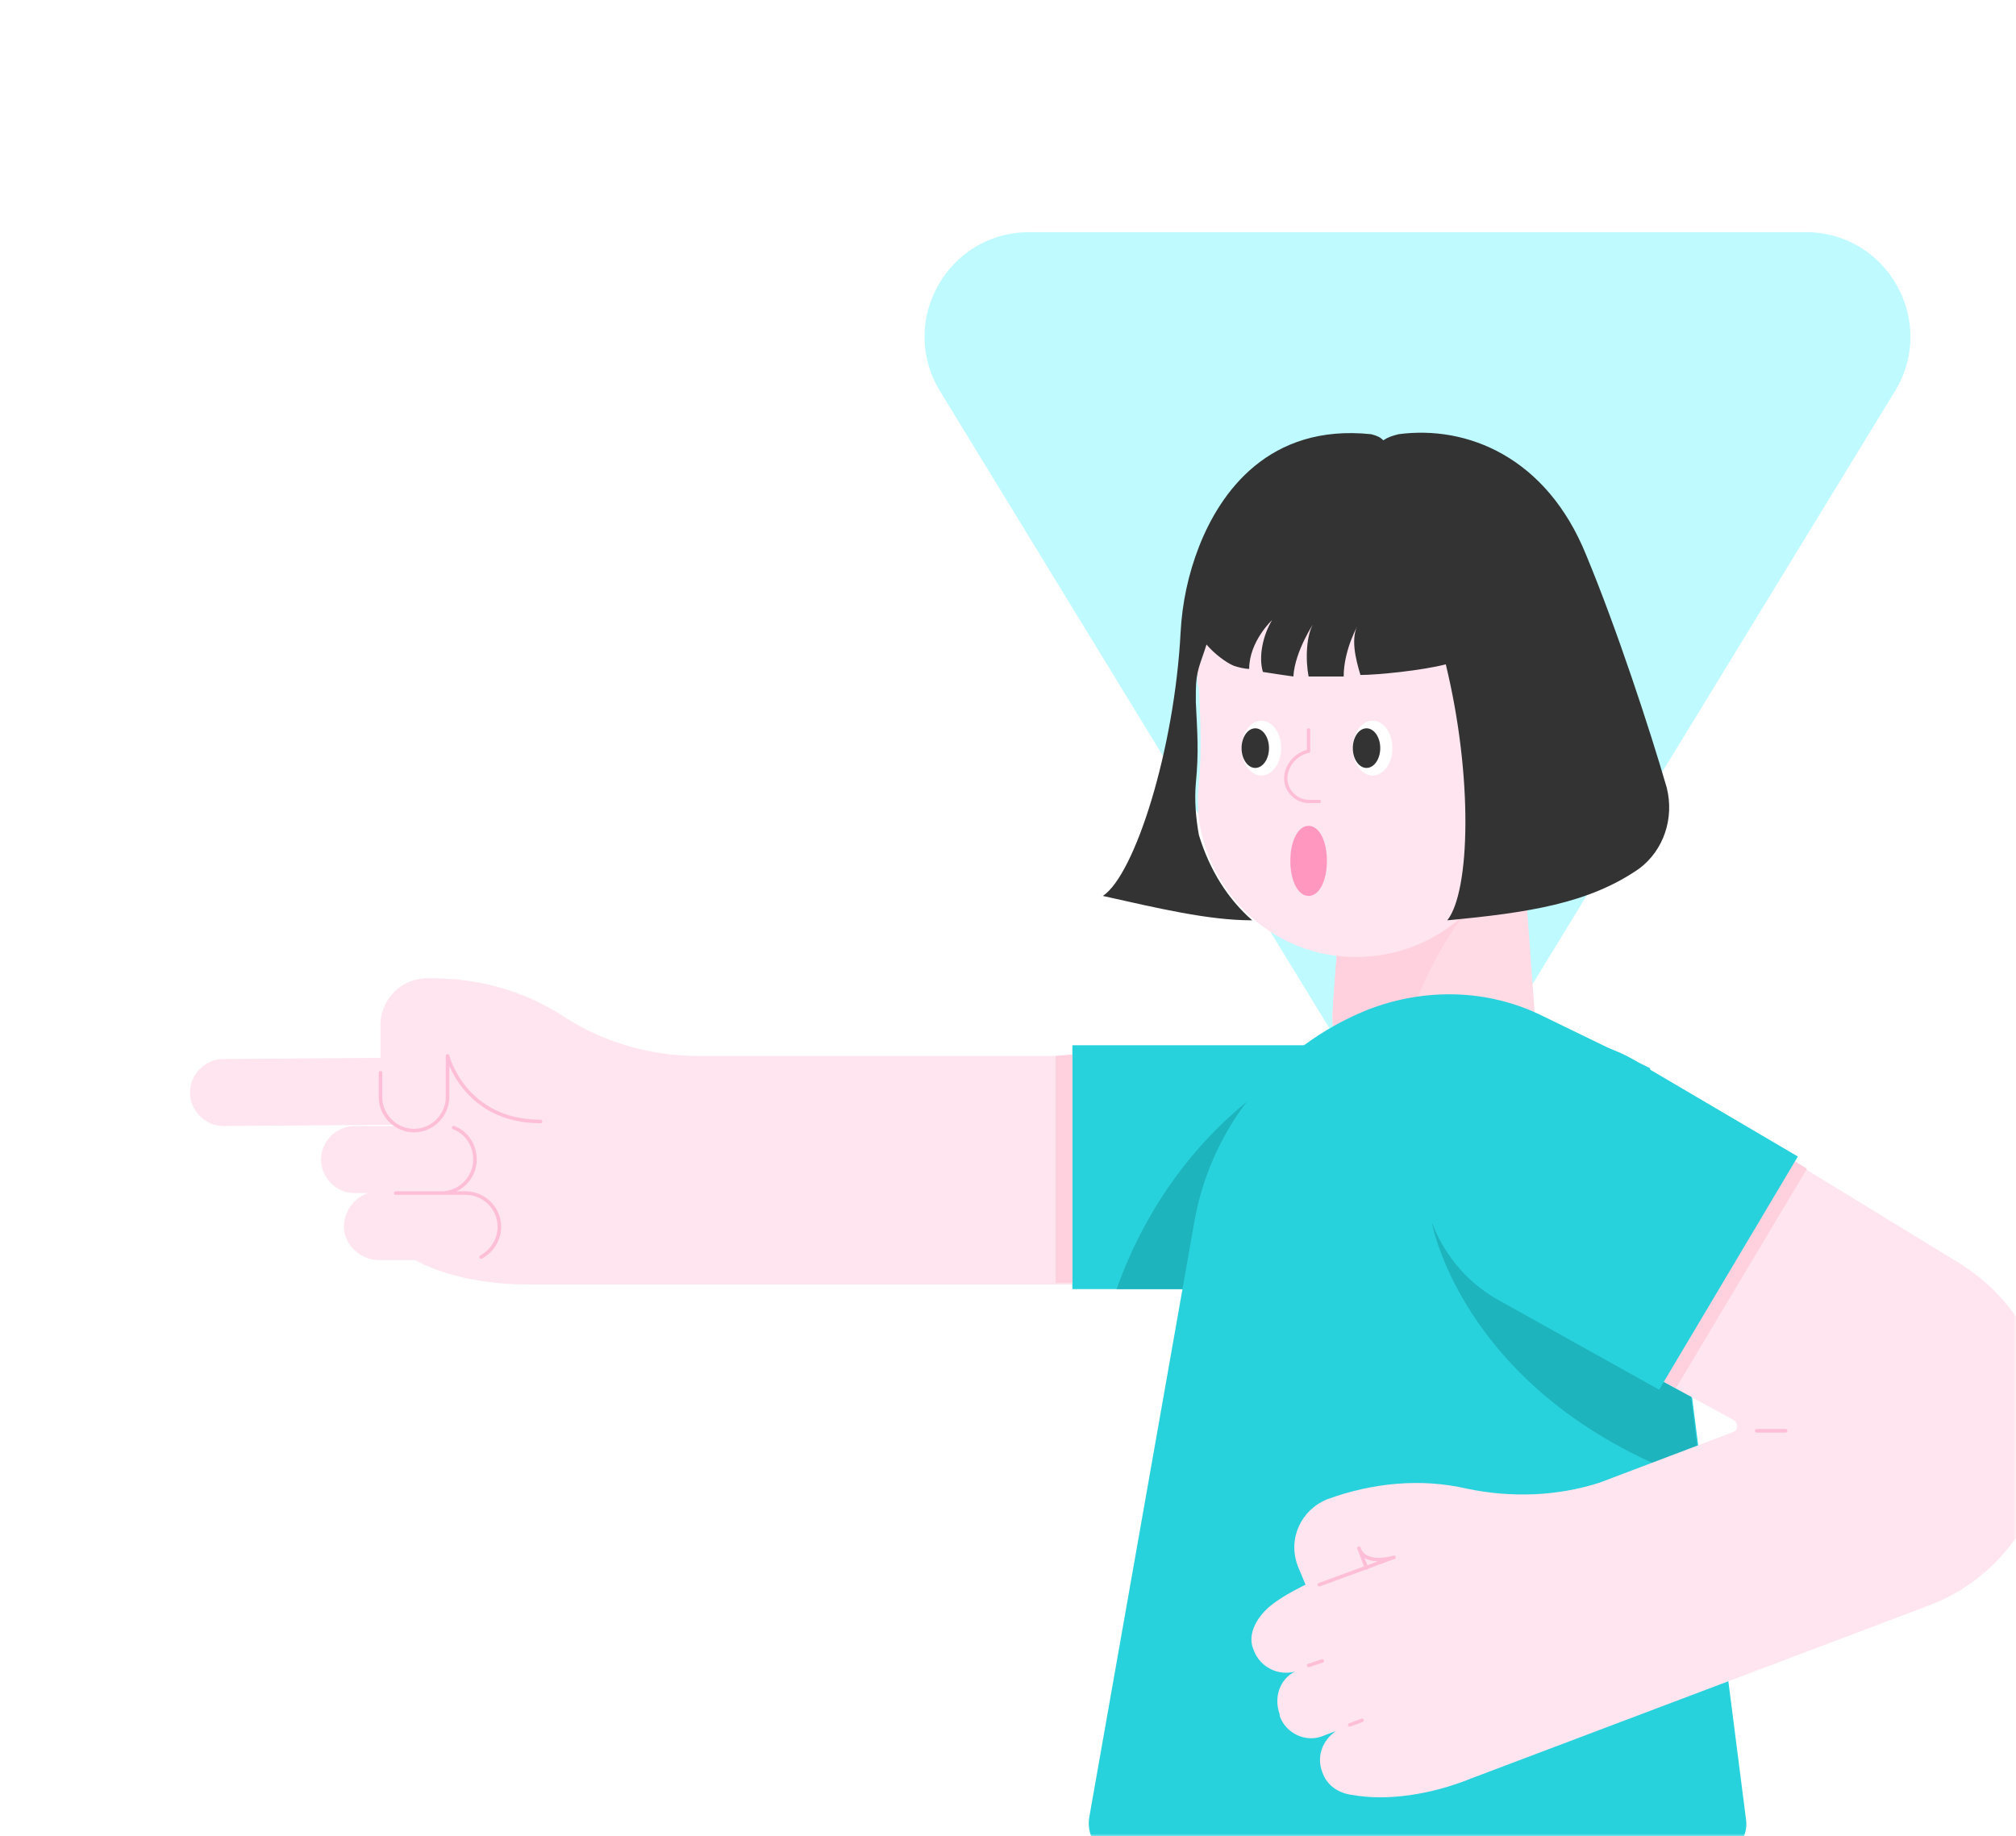 <svg width="382" height="348" viewBox="0 0 382 348" fill="none" xmlns="http://www.w3.org/2000/svg">
<mask id="mask0" mask-type="alpha" maskUnits="userSpaceOnUse" x="0" y="0" width="382" height="348">
<path d="M382 348L3.05176e-05 348L2.19259e-06 24C1.03382e-06 10.745 10.745 2.02057e-06 24 8.61793e-07L358 -2.83374e-05C371.255 -2.94962e-05 382 10.745 382 24L382 348Z" fill="#F06E8C"/>
</mask>
<g mask="url(#mask0)">
<g filter="url(#filter0_d)">
<path d="M251.698 190.526C259.418 203.158 277.763 203.158 285.482 190.526L359.064 70.119C367.126 56.928 357.632 40 342.173 40L195.008 40C179.549 40 170.055 56.928 178.116 70.119L251.698 190.526Z" fill="#BEFAFF"/>
<path d="M287.814 147.012H255.471L252.583 186.574C251.139 197.837 260.091 199.569 271.642 199.569C283.193 199.569 291.857 197.837 290.701 186.574L287.814 147.012Z" fill="#FFDBE5"/>
<path d="M280.594 166.071C274.53 170.981 266.155 187.152 264.423 199.281C257.781 198.414 253.16 196.104 252.583 189.462C252.583 188.307 252.583 187.152 252.583 186.575C252.583 186.575 252.583 186.575 252.583 186.286L254.027 166.938L280.594 166.071Z" fill="#FFD0DD"/>
<path d="M226.882 124.488C226.882 103.407 244.497 86.369 265.578 87.524C284.348 88.39 299.942 103.984 300.809 122.755C301.097 131.418 298.498 139.504 293.878 145.857C289.835 151.633 286.081 157.697 282.327 163.472C276.262 173.002 265 178.778 252.583 177.045C240.454 175.312 230.636 166.071 227.748 154.232C226.882 150.766 226.882 147.59 227.17 144.413C227.748 138.349 227.459 132.284 227.17 126.22C226.882 125.931 226.882 125.065 226.882 124.488Z" fill="#FFE5EF"/>
<path d="M260.091 142.969C262.164 142.969 263.845 140.642 263.845 137.771C263.845 134.9 262.164 132.573 260.091 132.573C258.018 132.573 256.337 134.9 256.337 137.771C256.337 140.642 258.018 142.969 260.091 142.969Z" fill="white"/>
<path d="M258.936 141.525C260.371 141.525 261.535 139.844 261.535 137.771C261.535 135.698 260.371 134.017 258.936 134.017C257.5 134.017 256.337 135.698 256.337 137.771C256.337 139.844 257.5 141.525 258.936 141.525Z" fill="#333333"/>
<path d="M239.01 142.969C241.084 142.969 242.764 140.642 242.764 137.771C242.764 134.9 241.084 132.573 239.01 132.573C236.937 132.573 235.256 134.9 235.256 137.771C235.256 140.642 236.937 142.969 239.01 142.969Z" fill="white"/>
<path d="M237.855 141.525C239.29 141.525 240.454 139.844 240.454 137.771C240.454 135.698 239.29 134.017 237.855 134.017C236.42 134.017 235.256 135.698 235.256 137.771C235.256 139.844 236.42 141.525 237.855 141.525Z" fill="#333333"/>
<path d="M237.278 170.403C228.903 170.403 219.373 168.092 208.977 165.782C215.042 161.739 222.55 138.06 223.705 115.824C223.994 110.337 225.149 104.85 227.17 99.652C231.213 89.256 240.454 76.261 259.802 78.283C260.957 78.572 261.535 78.86 262.112 79.438C262.979 78.86 263.845 78.572 265 78.283C277.995 76.55 293.012 82.614 300.52 101.096C306.295 114.957 312.648 134.306 315.825 145.279C317.269 151.055 315.248 157.119 310.627 160.584C301.097 167.226 289.546 168.959 274.241 170.403C278.573 164.916 279.15 143.258 273.952 121.888C269.62 123.043 260.957 123.91 257.781 123.91C256.914 121.022 255.759 116.69 257.492 114.091C257.492 114.091 254.604 119 254.604 124.198C252.294 124.198 250.272 124.198 247.962 124.198C247.385 121.311 247.385 116.113 249.117 113.802C249.117 113.802 245.363 119.289 245.074 124.198C243.053 123.91 241.032 123.621 239.299 123.332C238.433 120.444 239.299 116.401 241.032 113.514C241.032 113.514 236.7 117.556 236.7 122.754C235.834 122.754 234.679 122.466 233.812 122.177C232.369 121.599 230.058 119.867 228.614 118.134C227.459 121.888 226.593 123.043 226.593 127.086C226.593 127.664 226.593 128.53 226.593 129.108C226.882 135.172 227.171 138.348 226.593 144.413C226.304 147.589 226.593 151.055 227.17 154.231C229.192 160.873 232.657 166.36 237.278 170.403Z" fill="#333333"/>
<path d="M247.962 152.498C245.941 152.498 244.497 155.386 244.497 159.14C244.497 162.894 245.941 165.782 247.962 165.782C249.984 165.782 251.428 162.894 251.428 159.14C251.428 155.386 249.984 152.498 247.962 152.498Z" fill="#FF97BF"/>
<path d="M249.984 147.878H247.962C245.652 147.878 243.63 145.857 243.63 143.547C243.63 141.237 245.363 138.926 247.962 138.349V134.306" stroke="#FFBED7" stroke-width="0.63" stroke-miterlimit="10" stroke-linecap="round" stroke-linejoin="round"/>
<path d="M72.097 190.904V204.188C72.097 207.653 74.985 210.541 78.45 210.541C78.45 210.541 78.45 210.541 78.739 210.541L84.226 216.894L78.161 234.51C83.648 237.686 91.734 239.419 100.108 239.419H203.202V196.102H132.163C123.21 196.102 114.259 193.503 106.75 188.594C99.242 183.685 90.579 181.375 81.627 181.375C76.14 181.086 71.808 185.418 72.097 190.904Z" fill="#FFE5EF"/>
<path d="M83.07 209.096L42.353 209.385C38.888 209.385 36 206.497 36 203.032C36 199.567 38.888 196.679 42.353 196.679L83.07 196.39C86.536 196.39 89.424 199.278 89.424 202.743C89.424 206.209 86.536 209.096 83.07 209.096Z" fill="#FFE5EF"/>
<path d="M88.269 234.8H71.808C68.343 234.8 65.166 231.912 65.166 228.447C65.166 224.982 68.054 221.805 71.519 221.805H87.98C91.445 221.805 94.621 224.693 94.621 228.158C94.621 231.912 91.734 234.8 88.269 234.8Z" fill="#FFE5EF"/>
<path d="M83.648 222.093H67.188C63.722 222.093 60.835 219.205 60.835 215.74C60.835 212.274 63.722 209.387 67.188 209.387H83.648C87.114 209.387 90.001 212.274 90.001 215.74C90.001 218.916 87.114 221.804 83.648 222.093Z" fill="#FFE5EF"/>
<path d="M85.958 209.676C88.268 210.542 90.001 212.852 90.001 215.74C90.001 219.205 87.114 222.093 83.648 222.093H74.985H88.269C91.734 222.093 94.621 224.981 94.621 228.446C94.621 231.045 93.178 233.067 91.156 234.222" stroke="#FFBED7" stroke-width="0.671" stroke-miterlimit="10" stroke-linecap="round" stroke-linejoin="round"/>
<path d="M102.419 208.519C87.98 208.519 84.803 196.101 84.803 196.101V203.898C84.803 207.364 81.915 210.251 78.45 210.251C74.985 210.251 72.097 207.364 72.097 203.898V199.278" stroke="#FFBED7" stroke-width="0.671" stroke-miterlimit="10" stroke-linecap="round" stroke-linejoin="round"/>
<path d="M250.561 240.286H203.202V194.082H250.561C263.267 194.082 273.663 204.478 273.663 217.184C273.375 230.179 263.267 240.286 250.561 240.286Z" fill="#28D2DC"/>
<path d="M211.576 240.286H231.791L244.208 199.28C244.497 199.28 222.261 210.253 211.576 240.286Z" fill="#1EB4BE"/>
<path d="M200.025 196.104V239.132H203.202V195.815L200.025 196.104Z" fill="#FFD0DD"/>
<path d="M312.648 198.412L292.434 188.593C282.038 183.395 269.909 183.106 258.936 187.438C241.898 194.369 229.48 209.385 226.304 227.578L206.378 340.49C205.801 344.533 208.688 347.998 212.731 347.998H324.488C328.242 347.998 331.419 344.533 330.841 340.779L312.648 198.412Z" fill="#28D2DC"/>
<path d="M320.156 258.477L271.353 227.866C271.353 227.866 277.417 261.364 322.467 276.958L320.156 258.477Z" fill="#1EB4BE"/>
<path d="M328.531 265.12C329.397 265.697 329.397 267.141 328.242 267.43L303.119 276.96C295.033 279.559 286.37 279.847 277.995 278.115C269.332 276.093 260.091 276.96 251.428 280.136C246.518 282.158 243.919 287.644 245.941 292.842L247.385 296.308C247.385 296.308 243.631 298.04 241.032 300.062C238.433 302.083 236.122 305.548 237.566 308.725C238.721 311.902 242.187 313.634 245.363 312.768C242.476 314.212 241.321 317.677 242.476 320.854V321.142C243.631 324.608 247.673 326.34 250.85 324.897L253.16 324.03C250.561 325.763 249.406 328.939 250.561 331.827C251.428 334.426 253.738 335.87 256.337 336.159C262.69 337.314 271.065 336.159 278.862 332.982L365.206 300.351C379.356 295.153 388.597 281.58 388.597 266.275C388.597 253.569 381.955 242.018 371.27 235.376L310.338 198.123C296.766 189.171 278.573 194.369 271.642 209.097C267.888 221.514 273.375 234.798 284.637 241.151L328.531 265.12Z" fill="#FFE5EF"/>
<path d="M332.863 267.141H338.35" stroke="#FFBED7" stroke-width="0.671" stroke-miterlimit="10" stroke-linecap="round" stroke-linejoin="round"/>
<path d="M249.984 296.308L264.134 291.11C264.134 291.11 258.647 292.842 257.492 289.377L258.936 293.131" stroke="#FFBED7" stroke-width="0.671" stroke-miterlimit="10" stroke-linecap="round" stroke-linejoin="round"/>
<path d="M255.759 322.875L258.069 322.008" stroke="#FFBED7" stroke-width="0.671" stroke-miterlimit="10" stroke-linecap="round" stroke-linejoin="round"/>
<path d="M247.962 311.613L250.561 310.746" stroke="#FFBED7" stroke-width="0.671" stroke-miterlimit="10" stroke-linecap="round" stroke-linejoin="round"/>
<path d="M334.884 212.851L307.739 253.569L317.558 259.055L342.393 217.472L334.884 212.851Z" fill="#FFD0DD"/>
<path d="M288.391 194.08C280.594 196.39 274.241 201.589 270.776 209.097V209.386C266.733 222.092 272.508 236.242 284.348 242.595L314.381 259.344L340.66 215.161L311.204 197.834C304.274 193.214 296.188 192.059 288.391 194.08Z" fill="#28D2DC"/>
</g>
</g>
<defs>
<filter id="filter0_d" x="20" y="28" width="384.597" height="339.998" filterUnits="userSpaceOnUse" color-interpolation-filters="sRGB">
<feFlood flood-opacity="0" result="BackgroundImageFix"/>
<feColorMatrix in="SourceAlpha" type="matrix" values="0 0 0 0 0 0 0 0 0 0 0 0 0 0 0 0 0 0 127 0"/>
<feOffset dy="4"/>
<feGaussianBlur stdDeviation="8"/>
<feColorMatrix type="matrix" values="0 0 0 0 0 0 0 0 0 0 0 0 0 0 0 0 0 0 0.08 0"/>
<feBlend mode="normal" in2="BackgroundImageFix" result="effect1_dropShadow"/>
<feBlend mode="normal" in="SourceGraphic" in2="effect1_dropShadow" result="shape"/>
</filter>
</defs>
</svg>
